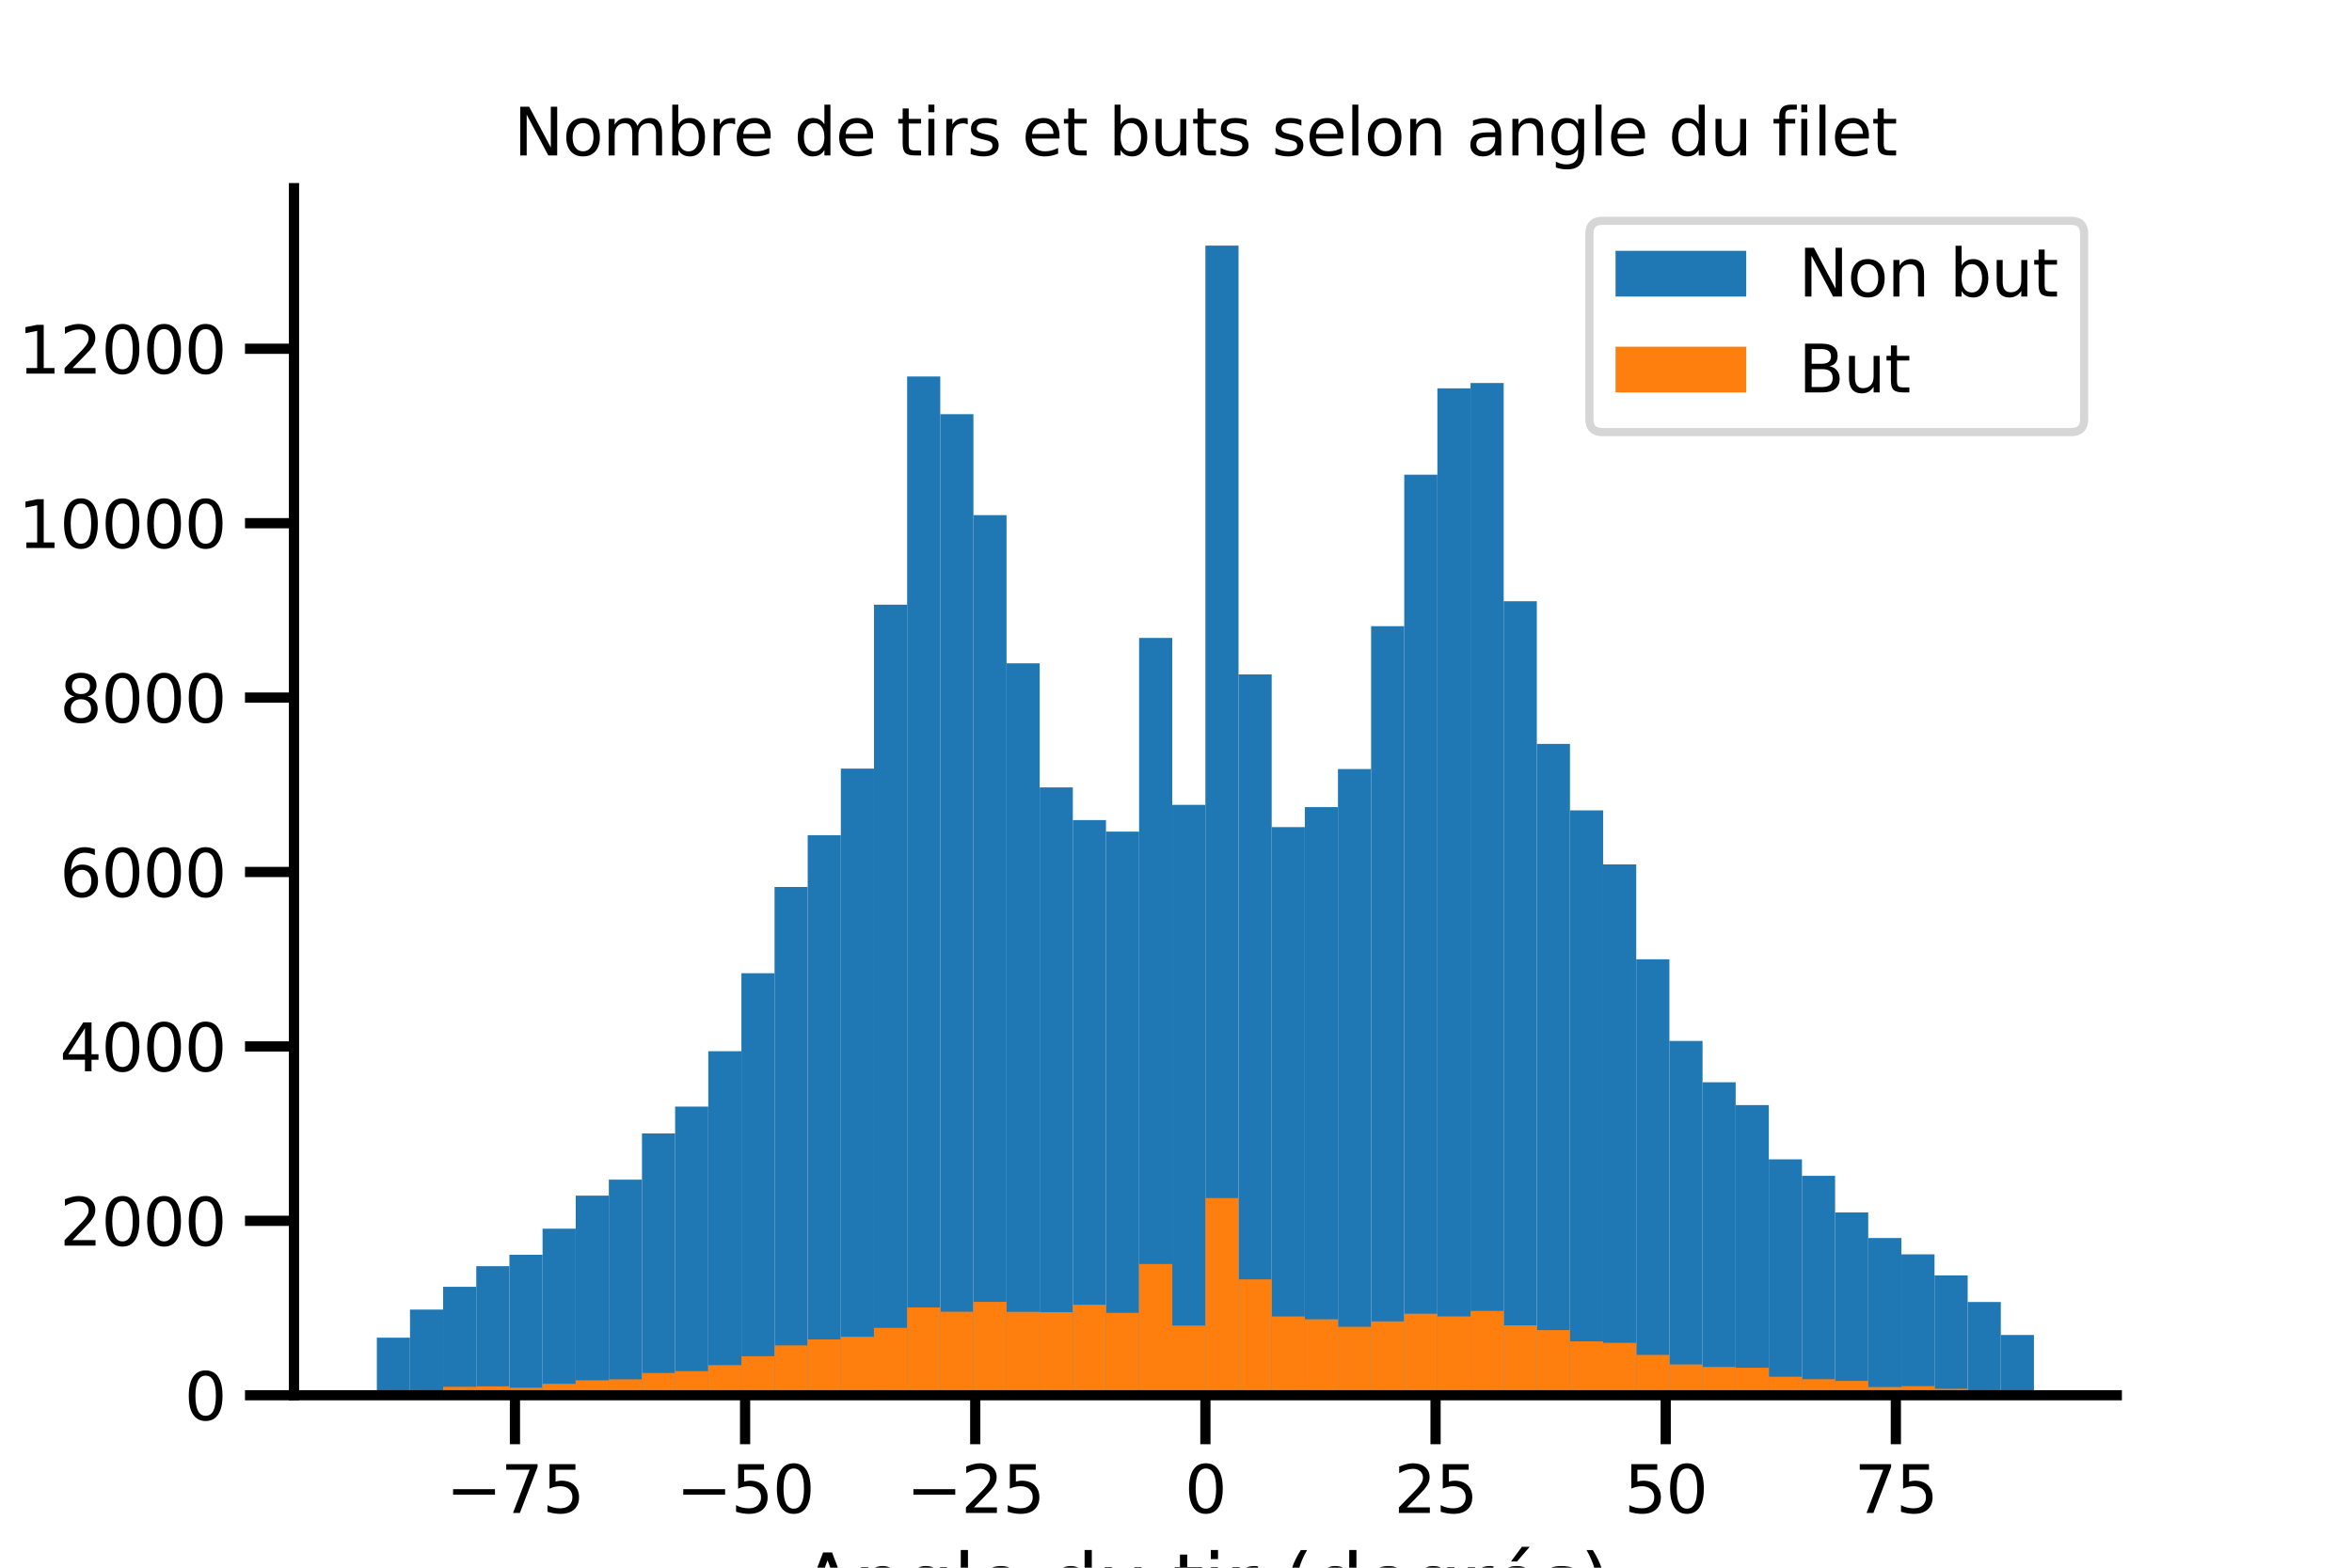 <?xml version="1.0" encoding="utf-8" standalone="no"?>
<!DOCTYPE svg PUBLIC "-//W3C//DTD SVG 1.1//EN"
  "http://www.w3.org/Graphics/SVG/1.1/DTD/svg11.dtd">
<svg xmlns:xlink="http://www.w3.org/1999/xlink" width="432pt" height="288pt" viewBox="0 0 432 288" xmlns="http://www.w3.org/2000/svg" version="1.1">
 <defs>
  <style type="text/css">*{stroke-linejoin: round; stroke-linecap: butt}</style>
 </defs>
 <g id="figure_1">
  <g id="patch_1">
   <path d="M 0 288 
L 432 288 
L 432 0 
L 0 0 
z
" style="fill: #ffffff"/>
  </g>
  <g id="axes_1">
   <g id="patch_2">
    <path d="M 54 256.32 
L 388.8 256.32 
L 388.8 34.56 
L 54 34.56 
z
" style="fill: #ffffff"/>
   </g>
   <g id="patch_3">
    <path d="M 69.218 256.32 
L 75.305 256.32 
L 75.305 245.746 
L 69.218 245.746 
z
" clip-path="url(#p45430e8329)" style="fill: #1f77b4"/>
   </g>
   <g id="patch_4">
    <path d="M 75.305 256.32 
L 81.393 256.32 
L 81.393 240.588 
L 75.305 240.588 
z
" clip-path="url(#p45430e8329)" style="fill: #1f77b4"/>
   </g>
   <g id="patch_5">
    <path d="M 81.393 256.32 
L 87.48 256.32 
L 87.48 236.406 
L 81.393 236.406 
z
" clip-path="url(#p45430e8329)" style="fill: #1f77b4"/>
   </g>
   <g id="patch_6">
    <path d="M 87.48 256.32 
L 93.567 256.32 
L 93.567 232.609 
L 87.48 232.609 
z
" clip-path="url(#p45430e8329)" style="fill: #1f77b4"/>
   </g>
   <g id="patch_7">
    <path d="M 93.567 256.32 
L 99.655 256.32 
L 99.655 230.511 
L 93.567 230.511 
z
" clip-path="url(#p45430e8329)" style="fill: #1f77b4"/>
   </g>
   <g id="patch_8">
    <path d="M 99.655 256.32 
L 105.742 256.32 
L 105.742 225.721 
L 99.655 225.721 
z
" clip-path="url(#p45430e8329)" style="fill: #1f77b4"/>
   </g>
   <g id="patch_9">
    <path d="M 105.742 256.32 
L 111.829 256.32 
L 111.829 219.649 
L 105.742 219.649 
z
" clip-path="url(#p45430e8329)" style="fill: #1f77b4"/>
   </g>
   <g id="patch_10">
    <path d="M 111.829 256.32 
L 117.916 256.32 
L 117.916 216.717 
L 111.829 216.717 
z
" clip-path="url(#p45430e8329)" style="fill: #1f77b4"/>
   </g>
   <g id="patch_11">
    <path d="M 117.916 256.32 
L 124.004 256.32 
L 124.004 208.226 
L 117.916 208.226 
z
" clip-path="url(#p45430e8329)" style="fill: #1f77b4"/>
   </g>
   <g id="patch_12">
    <path d="M 124.004 256.32 
L 130.091 256.32 
L 130.091 203.292 
L 124.004 203.292 
z
" clip-path="url(#p45430e8329)" style="fill: #1f77b4"/>
   </g>
   <g id="patch_13">
    <path d="M 130.091 256.32 
L 136.178 256.32 
L 136.178 193.119 
L 130.091 193.119 
z
" clip-path="url(#p45430e8329)" style="fill: #1f77b4"/>
   </g>
   <g id="patch_14">
    <path d="M 136.178 256.32 
L 142.265 256.32 
L 142.265 178.796 
L 136.178 178.796 
z
" clip-path="url(#p45430e8329)" style="fill: #1f77b4"/>
   </g>
   <g id="patch_15">
    <path d="M 142.265 256.32 
L 148.353 256.32 
L 148.353 162.952 
L 142.265 162.952 
z
" clip-path="url(#p45430e8329)" style="fill: #1f77b4"/>
   </g>
   <g id="patch_16">
    <path d="M 148.353 256.32 
L 154.44 256.32 
L 154.44 153.435 
L 148.353 153.435 
z
" clip-path="url(#p45430e8329)" style="fill: #1f77b4"/>
   </g>
   <g id="patch_17">
    <path d="M 154.44 256.32 
L 160.527 256.32 
L 160.527 141.196 
L 154.44 141.196 
z
" clip-path="url(#p45430e8329)" style="fill: #1f77b4"/>
   </g>
   <g id="patch_18">
    <path d="M 160.527 256.32 
L 166.615 256.32 
L 166.615 111.093 
L 160.527 111.093 
z
" clip-path="url(#p45430e8329)" style="fill: #1f77b4"/>
   </g>
   <g id="patch_19">
    <path d="M 166.615 256.32 
L 172.702 256.32 
L 172.702 69.167 
L 166.615 69.167 
z
" clip-path="url(#p45430e8329)" style="fill: #1f77b4"/>
   </g>
   <g id="patch_20">
    <path d="M 172.702 256.32 
L 178.789 256.32 
L 178.789 76.088 
L 172.702 76.088 
z
" clip-path="url(#p45430e8329)" style="fill: #1f77b4"/>
   </g>
   <g id="patch_21">
    <path d="M 178.789 256.32 
L 184.876 256.32 
L 184.876 94.64 
L 178.789 94.64 
z
" clip-path="url(#p45430e8329)" style="fill: #1f77b4"/>
   </g>
   <g id="patch_22">
    <path d="M 184.876 256.32 
L 190.964 256.32 
L 190.964 121.859 
L 184.876 121.859 
z
" clip-path="url(#p45430e8329)" style="fill: #1f77b4"/>
   </g>
   <g id="patch_23">
    <path d="M 190.964 256.32 
L 197.051 256.32 
L 197.051 144.656 
L 190.964 144.656 
z
" clip-path="url(#p45430e8329)" style="fill: #1f77b4"/>
   </g>
   <g id="patch_24">
    <path d="M 197.051 256.32 
L 203.138 256.32 
L 203.138 150.664 
L 197.051 150.664 
z
" clip-path="url(#p45430e8329)" style="fill: #1f77b4"/>
   </g>
   <g id="patch_25">
    <path d="M 203.138 256.32 
L 209.225 256.32 
L 209.225 152.779 
L 203.138 152.779 
z
" clip-path="url(#p45430e8329)" style="fill: #1f77b4"/>
   </g>
   <g id="patch_26">
    <path d="M 209.225 256.32 
L 215.313 256.32 
L 215.313 117.197 
L 209.225 117.197 
z
" clip-path="url(#p45430e8329)" style="fill: #1f77b4"/>
   </g>
   <g id="patch_27">
    <path d="M 215.313 256.32 
L 221.4 256.32 
L 221.4 147.86 
L 215.313 147.86 
z
" clip-path="url(#p45430e8329)" style="fill: #1f77b4"/>
   </g>
   <g id="patch_28">
    <path d="M 221.4 256.32 
L 227.487 256.32 
L 227.487 45.12 
L 221.4 45.12 
z
" clip-path="url(#p45430e8329)" style="fill: #1f77b4"/>
   </g>
   <g id="patch_29">
    <path d="M 227.487 256.32 
L 233.575 256.32 
L 233.575 123.893 
L 227.487 123.893 
z
" clip-path="url(#p45430e8329)" style="fill: #1f77b4"/>
   </g>
   <g id="patch_30">
    <path d="M 233.575 256.32 
L 239.662 256.32 
L 239.662 151.946 
L 233.575 151.946 
z
" clip-path="url(#p45430e8329)" style="fill: #1f77b4"/>
   </g>
   <g id="patch_31">
    <path d="M 239.662 256.32 
L 245.749 256.32 
L 245.749 148.277 
L 239.662 148.277 
z
" clip-path="url(#p45430e8329)" style="fill: #1f77b4"/>
   </g>
   <g id="patch_32">
    <path d="M 245.749 256.32 
L 251.836 256.32 
L 251.836 141.276 
L 245.749 141.276 
z
" clip-path="url(#p45430e8329)" style="fill: #1f77b4"/>
   </g>
   <g id="patch_33">
    <path d="M 251.836 256.32 
L 257.924 256.32 
L 257.924 115.034 
L 251.836 115.034 
z
" clip-path="url(#p45430e8329)" style="fill: #1f77b4"/>
   </g>
   <g id="patch_34">
    <path d="M 257.924 256.32 
L 264.011 256.32 
L 264.011 87.206 
L 257.924 87.206 
z
" clip-path="url(#p45430e8329)" style="fill: #1f77b4"/>
   </g>
   <g id="patch_35">
    <path d="M 264.011 256.32 
L 270.098 256.32 
L 270.098 71.346 
L 264.011 71.346 
z
" clip-path="url(#p45430e8329)" style="fill: #1f77b4"/>
   </g>
   <g id="patch_36">
    <path d="M 270.098 256.32 
L 276.185 256.32 
L 276.185 70.369 
L 270.098 70.369 
z
" clip-path="url(#p45430e8329)" style="fill: #1f77b4"/>
   </g>
   <g id="patch_37">
    <path d="M 276.185 256.32 
L 282.273 256.32 
L 282.273 110.452 
L 276.185 110.452 
z
" clip-path="url(#p45430e8329)" style="fill: #1f77b4"/>
   </g>
   <g id="patch_38">
    <path d="M 282.273 256.32 
L 288.36 256.32 
L 288.36 136.662 
L 282.273 136.662 
z
" clip-path="url(#p45430e8329)" style="fill: #1f77b4"/>
   </g>
   <g id="patch_39">
    <path d="M 288.36 256.32 
L 294.447 256.32 
L 294.447 148.87 
L 288.36 148.87 
z
" clip-path="url(#p45430e8329)" style="fill: #1f77b4"/>
   </g>
   <g id="patch_40">
    <path d="M 294.447 256.32 
L 300.535 256.32 
L 300.535 158.802 
L 294.447 158.802 
z
" clip-path="url(#p45430e8329)" style="fill: #1f77b4"/>
   </g>
   <g id="patch_41">
    <path d="M 300.535 256.32 
L 306.622 256.32 
L 306.622 176.233 
L 300.535 176.233 
z
" clip-path="url(#p45430e8329)" style="fill: #1f77b4"/>
   </g>
   <g id="patch_42">
    <path d="M 306.622 256.32 
L 312.709 256.32 
L 312.709 191.228 
L 306.622 191.228 
z
" clip-path="url(#p45430e8329)" style="fill: #1f77b4"/>
   </g>
   <g id="patch_43">
    <path d="M 312.709 256.32 
L 318.796 256.32 
L 318.796 198.822 
L 312.709 198.822 
z
" clip-path="url(#p45430e8329)" style="fill: #1f77b4"/>
   </g>
   <g id="patch_44">
    <path d="M 318.796 256.32 
L 324.884 256.32 
L 324.884 203.019 
L 318.796 203.019 
z
" clip-path="url(#p45430e8329)" style="fill: #1f77b4"/>
   </g>
   <g id="patch_45">
    <path d="M 324.884 256.32 
L 330.971 256.32 
L 330.971 212.984 
L 324.884 212.984 
z
" clip-path="url(#p45430e8329)" style="fill: #1f77b4"/>
   </g>
   <g id="patch_46">
    <path d="M 330.971 256.32 
L 337.058 256.32 
L 337.058 216.012 
L 330.971 216.012 
z
" clip-path="url(#p45430e8329)" style="fill: #1f77b4"/>
   </g>
   <g id="patch_47">
    <path d="M 337.058 256.32 
L 343.145 256.32 
L 343.145 222.741 
L 337.058 222.741 
z
" clip-path="url(#p45430e8329)" style="fill: #1f77b4"/>
   </g>
   <g id="patch_48">
    <path d="M 343.145 256.32 
L 349.233 256.32 
L 349.233 227.435 
L 343.145 227.435 
z
" clip-path="url(#p45430e8329)" style="fill: #1f77b4"/>
   </g>
   <g id="patch_49">
    <path d="M 349.233 256.32 
L 355.32 256.32 
L 355.32 230.431 
L 349.233 230.431 
z
" clip-path="url(#p45430e8329)" style="fill: #1f77b4"/>
   </g>
   <g id="patch_50">
    <path d="M 355.32 256.32 
L 361.407 256.32 
L 361.407 234.308 
L 355.32 234.308 
z
" clip-path="url(#p45430e8329)" style="fill: #1f77b4"/>
   </g>
   <g id="patch_51">
    <path d="M 361.407 256.32 
L 367.495 256.32 
L 367.495 239.194 
L 361.407 239.194 
z
" clip-path="url(#p45430e8329)" style="fill: #1f77b4"/>
   </g>
   <g id="patch_52">
    <path d="M 367.495 256.32 
L 373.582 256.32 
L 373.582 245.25 
L 367.495 245.25 
z
" clip-path="url(#p45430e8329)" style="fill: #1f77b4"/>
   </g>
   <g id="patch_53">
    <path d="M 69.218 256.32 
L 75.305 256.32 
L 75.305 255.711 
L 69.218 255.711 
z
" clip-path="url(#p45430e8329)" style="fill: #ff7f0e"/>
   </g>
   <g id="patch_54">
    <path d="M 75.305 256.32 
L 81.393 256.32 
L 81.393 255.407 
L 75.305 255.407 
z
" clip-path="url(#p45430e8329)" style="fill: #ff7f0e"/>
   </g>
   <g id="patch_55">
    <path d="M 81.393 256.32 
L 87.48 256.32 
L 87.48 254.766 
L 81.393 254.766 
z
" clip-path="url(#p45430e8329)" style="fill: #ff7f0e"/>
   </g>
   <g id="patch_56">
    <path d="M 87.48 256.32 
L 93.567 256.32 
L 93.567 254.686 
L 87.48 254.686 
z
" clip-path="url(#p45430e8329)" style="fill: #ff7f0e"/>
   </g>
   <g id="patch_57">
    <path d="M 93.567 256.32 
L 99.655 256.32 
L 99.655 254.942 
L 93.567 254.942 
z
" clip-path="url(#p45430e8329)" style="fill: #ff7f0e"/>
   </g>
   <g id="patch_58">
    <path d="M 99.655 256.32 
L 105.742 256.32 
L 105.742 254.221 
L 99.655 254.221 
z
" clip-path="url(#p45430e8329)" style="fill: #ff7f0e"/>
   </g>
   <g id="patch_59">
    <path d="M 105.742 256.32 
L 111.829 256.32 
L 111.829 253.58 
L 105.742 253.58 
z
" clip-path="url(#p45430e8329)" style="fill: #ff7f0e"/>
   </g>
   <g id="patch_60">
    <path d="M 111.829 256.32 
L 117.916 256.32 
L 117.916 253.388 
L 111.829 253.388 
z
" clip-path="url(#p45430e8329)" style="fill: #ff7f0e"/>
   </g>
   <g id="patch_61">
    <path d="M 117.916 256.32 
L 124.004 256.32 
L 124.004 252.235 
L 117.916 252.235 
z
" clip-path="url(#p45430e8329)" style="fill: #ff7f0e"/>
   </g>
   <g id="patch_62">
    <path d="M 124.004 256.32 
L 130.091 256.32 
L 130.091 251.898 
L 124.004 251.898 
z
" clip-path="url(#p45430e8329)" style="fill: #ff7f0e"/>
   </g>
   <g id="patch_63">
    <path d="M 130.091 256.32 
L 136.178 256.32 
L 136.178 250.793 
L 130.091 250.793 
z
" clip-path="url(#p45430e8329)" style="fill: #ff7f0e"/>
   </g>
   <g id="patch_64">
    <path d="M 136.178 256.32 
L 142.265 256.32 
L 142.265 249.159 
L 136.178 249.159 
z
" clip-path="url(#p45430e8329)" style="fill: #ff7f0e"/>
   </g>
   <g id="patch_65">
    <path d="M 142.265 256.32 
L 148.353 256.32 
L 148.353 247.156 
L 142.265 247.156 
z
" clip-path="url(#p45430e8329)" style="fill: #ff7f0e"/>
   </g>
   <g id="patch_66">
    <path d="M 148.353 256.32 
L 154.44 256.32 
L 154.44 246.067 
L 148.353 246.067 
z
" clip-path="url(#p45430e8329)" style="fill: #ff7f0e"/>
   </g>
   <g id="patch_67">
    <path d="M 154.44 256.32 
L 160.527 256.32 
L 160.527 245.586 
L 154.44 245.586 
z
" clip-path="url(#p45430e8329)" style="fill: #ff7f0e"/>
   </g>
   <g id="patch_68">
    <path d="M 160.527 256.32 
L 166.615 256.32 
L 166.615 243.936 
L 160.527 243.936 
z
" clip-path="url(#p45430e8329)" style="fill: #ff7f0e"/>
   </g>
   <g id="patch_69">
    <path d="M 166.615 256.32 
L 172.702 256.32 
L 172.702 240.187 
L 166.615 240.187 
z
" clip-path="url(#p45430e8329)" style="fill: #ff7f0e"/>
   </g>
   <g id="patch_70">
    <path d="M 172.702 256.32 
L 178.789 256.32 
L 178.789 240.972 
L 172.702 240.972 
z
" clip-path="url(#p45430e8329)" style="fill: #ff7f0e"/>
   </g>
   <g id="patch_71">
    <path d="M 178.789 256.32 
L 184.876 256.32 
L 184.876 239.162 
L 178.789 239.162 
z
" clip-path="url(#p45430e8329)" style="fill: #ff7f0e"/>
   </g>
   <g id="patch_72">
    <path d="M 184.876 256.32 
L 190.964 256.32 
L 190.964 241.004 
L 184.876 241.004 
z
" clip-path="url(#p45430e8329)" style="fill: #ff7f0e"/>
   </g>
   <g id="patch_73">
    <path d="M 190.964 256.32 
L 197.051 256.32 
L 197.051 241.068 
L 190.964 241.068 
z
" clip-path="url(#p45430e8329)" style="fill: #ff7f0e"/>
   </g>
   <g id="patch_74">
    <path d="M 197.051 256.32 
L 203.138 256.32 
L 203.138 239.691 
L 197.051 239.691 
z
" clip-path="url(#p45430e8329)" style="fill: #ff7f0e"/>
   </g>
   <g id="patch_75">
    <path d="M 203.138 256.32 
L 209.225 256.32 
L 209.225 241.181 
L 203.138 241.181 
z
" clip-path="url(#p45430e8329)" style="fill: #ff7f0e"/>
   </g>
   <g id="patch_76">
    <path d="M 209.225 256.32 
L 215.313 256.32 
L 215.313 232.209 
L 209.225 232.209 
z
" clip-path="url(#p45430e8329)" style="fill: #ff7f0e"/>
   </g>
   <g id="patch_77">
    <path d="M 215.313 256.32 
L 221.4 256.32 
L 221.4 243.52 
L 215.313 243.52 
z
" clip-path="url(#p45430e8329)" style="fill: #ff7f0e"/>
   </g>
   <g id="patch_78">
    <path d="M 221.4 256.32 
L 227.487 256.32 
L 227.487 220.097 
L 221.4 220.097 
z
" clip-path="url(#p45430e8329)" style="fill: #ff7f0e"/>
   </g>
   <g id="patch_79">
    <path d="M 227.487 256.32 
L 233.575 256.32 
L 233.575 235.029 
L 227.487 235.029 
z
" clip-path="url(#p45430e8329)" style="fill: #ff7f0e"/>
   </g>
   <g id="patch_80">
    <path d="M 233.575 256.32 
L 239.662 256.32 
L 239.662 241.853 
L 233.575 241.853 
z
" clip-path="url(#p45430e8329)" style="fill: #ff7f0e"/>
   </g>
   <g id="patch_81">
    <path d="M 239.662 256.32 
L 245.749 256.32 
L 245.749 242.366 
L 239.662 242.366 
z
" clip-path="url(#p45430e8329)" style="fill: #ff7f0e"/>
   </g>
   <g id="patch_82">
    <path d="M 245.749 256.32 
L 251.836 256.32 
L 251.836 243.744 
L 245.749 243.744 
z
" clip-path="url(#p45430e8329)" style="fill: #ff7f0e"/>
   </g>
   <g id="patch_83">
    <path d="M 251.836 256.32 
L 257.924 256.32 
L 257.924 242.751 
L 251.836 242.751 
z
" clip-path="url(#p45430e8329)" style="fill: #ff7f0e"/>
   </g>
   <g id="patch_84">
    <path d="M 257.924 256.32 
L 264.011 256.32 
L 264.011 241.341 
L 257.924 241.341 
z
" clip-path="url(#p45430e8329)" style="fill: #ff7f0e"/>
   </g>
   <g id="patch_85">
    <path d="M 264.011 256.32 
L 270.098 256.32 
L 270.098 241.837 
L 264.011 241.837 
z
" clip-path="url(#p45430e8329)" style="fill: #ff7f0e"/>
   </g>
   <g id="patch_86">
    <path d="M 270.098 256.32 
L 276.185 256.32 
L 276.185 240.828 
L 270.098 240.828 
z
" clip-path="url(#p45430e8329)" style="fill: #ff7f0e"/>
   </g>
   <g id="patch_87">
    <path d="M 276.185 256.32 
L 282.273 256.32 
L 282.273 243.471 
L 276.185 243.471 
z
" clip-path="url(#p45430e8329)" style="fill: #ff7f0e"/>
   </g>
   <g id="patch_88">
    <path d="M 282.273 256.32 
L 288.36 256.32 
L 288.36 244.353 
L 282.273 244.353 
z
" clip-path="url(#p45430e8329)" style="fill: #ff7f0e"/>
   </g>
   <g id="patch_89">
    <path d="M 288.36 256.32 
L 294.447 256.32 
L 294.447 246.419 
L 288.36 246.419 
z
" clip-path="url(#p45430e8329)" style="fill: #ff7f0e"/>
   </g>
   <g id="patch_90">
    <path d="M 294.447 256.32 
L 300.535 256.32 
L 300.535 246.692 
L 294.447 246.692 
z
" clip-path="url(#p45430e8329)" style="fill: #ff7f0e"/>
   </g>
   <g id="patch_91">
    <path d="M 300.535 256.32 
L 306.622 256.32 
L 306.622 248.918 
L 300.535 248.918 
z
" clip-path="url(#p45430e8329)" style="fill: #ff7f0e"/>
   </g>
   <g id="patch_92">
    <path d="M 306.622 256.32 
L 312.709 256.32 
L 312.709 250.665 
L 306.622 250.665 
z
" clip-path="url(#p45430e8329)" style="fill: #ff7f0e"/>
   </g>
   <g id="patch_93">
    <path d="M 312.709 256.32 
L 318.796 256.32 
L 318.796 251.129 
L 312.709 251.129 
z
" clip-path="url(#p45430e8329)" style="fill: #ff7f0e"/>
   </g>
   <g id="patch_94">
    <path d="M 318.796 256.32 
L 324.884 256.32 
L 324.884 251.257 
L 318.796 251.257 
z
" clip-path="url(#p45430e8329)" style="fill: #ff7f0e"/>
   </g>
   <g id="patch_95">
    <path d="M 324.884 256.32 
L 330.971 256.32 
L 330.971 252.924 
L 324.884 252.924 
z
" clip-path="url(#p45430e8329)" style="fill: #ff7f0e"/>
   </g>
   <g id="patch_96">
    <path d="M 330.971 256.32 
L 337.058 256.32 
L 337.058 253.372 
L 330.971 253.372 
z
" clip-path="url(#p45430e8329)" style="fill: #ff7f0e"/>
   </g>
   <g id="patch_97">
    <path d="M 337.058 256.32 
L 343.145 256.32 
L 343.145 253.693 
L 337.058 253.693 
z
" clip-path="url(#p45430e8329)" style="fill: #ff7f0e"/>
   </g>
   <g id="patch_98">
    <path d="M 343.145 256.32 
L 349.233 256.32 
L 349.233 254.814 
L 343.145 254.814 
z
" clip-path="url(#p45430e8329)" style="fill: #ff7f0e"/>
   </g>
   <g id="patch_99">
    <path d="M 349.233 256.32 
L 355.32 256.32 
L 355.32 254.654 
L 349.233 254.654 
z
" clip-path="url(#p45430e8329)" style="fill: #ff7f0e"/>
   </g>
   <g id="patch_100">
    <path d="M 355.32 256.32 
L 361.407 256.32 
L 361.407 255.134 
L 355.32 255.134 
z
" clip-path="url(#p45430e8329)" style="fill: #ff7f0e"/>
   </g>
   <g id="patch_101">
    <path d="M 361.407 256.32 
L 367.495 256.32 
L 367.495 255.535 
L 361.407 255.535 
z
" clip-path="url(#p45430e8329)" style="fill: #ff7f0e"/>
   </g>
   <g id="patch_102">
    <path d="M 367.495 256.32 
L 373.582 256.32 
L 373.582 255.679 
L 367.495 255.679 
z
" clip-path="url(#p45430e8329)" style="fill: #ff7f0e"/>
   </g>
   <g id="matplotlib.axis_1">
    <g id="xtick_1">
     <g id="line2d_1">
      <defs>
       <path id="mf5e507d002" d="M 0 0 
L 0 9 
" style="stroke: #000000; stroke-width: 1.875"/>
      </defs>
      <g>
       <use xlink:href="#mf5e507d002" x="94.582" y="256.32" style="stroke: #000000; stroke-width: 1.875"/>
      </g>
     </g>
     <g id="text_1">
      <!-- −75 -->
      <g transform="translate(81.919 277.938) scale(0.12 -0.12)">
       <defs>
        <path id="DejaVuSans-2212" d="M 678 2272 
L 4684 2272 
L 4684 1741 
L 678 1741 
L 678 2272 
z
" transform="scale(0.016)"/>
        <path id="DejaVuSans-37" d="M 525 4666 
L 3525 4666 
L 3525 4397 
L 1831 0 
L 1172 0 
L 2766 4134 
L 525 4134 
L 525 4666 
z
" transform="scale(0.016)"/>
        <path id="DejaVuSans-35" d="M 691 4666 
L 3169 4666 
L 3169 4134 
L 1269 4134 
L 1269 2991 
Q 1406 3038 1543 3061 
Q 1681 3084 1819 3084 
Q 2600 3084 3056 2656 
Q 3513 2228 3513 1497 
Q 3513 744 3044 326 
Q 2575 -91 1722 -91 
Q 1428 -91 1123 -41 
Q 819 9 494 109 
L 494 744 
Q 775 591 1075 516 
Q 1375 441 1709 441 
Q 2250 441 2565 725 
Q 2881 1009 2881 1497 
Q 2881 1984 2565 2268 
Q 2250 2553 1709 2553 
Q 1456 2553 1204 2497 
Q 953 2441 691 2322 
L 691 4666 
z
" transform="scale(0.016)"/>
       </defs>
       <use xlink:href="#DejaVuSans-2212"/>
       <use xlink:href="#DejaVuSans-37" x="83.789"/>
       <use xlink:href="#DejaVuSans-35" x="147.412"/>
      </g>
     </g>
    </g>
    <g id="xtick_2">
     <g id="line2d_2">
      <g>
       <use xlink:href="#mf5e507d002" x="136.855" y="256.32" style="stroke: #000000; stroke-width: 1.875"/>
      </g>
     </g>
     <g id="text_2">
      <!-- −50 -->
      <g transform="translate(124.192 277.938) scale(0.12 -0.12)">
       <defs>
        <path id="DejaVuSans-30" d="M 2034 4250 
Q 1547 4250 1301 3770 
Q 1056 3291 1056 2328 
Q 1056 1369 1301 889 
Q 1547 409 2034 409 
Q 2525 409 2770 889 
Q 3016 1369 3016 2328 
Q 3016 3291 2770 3770 
Q 2525 4250 2034 4250 
z
M 2034 4750 
Q 2819 4750 3233 4129 
Q 3647 3509 3647 2328 
Q 3647 1150 3233 529 
Q 2819 -91 2034 -91 
Q 1250 -91 836 529 
Q 422 1150 422 2328 
Q 422 3509 836 4129 
Q 1250 4750 2034 4750 
z
" transform="scale(0.016)"/>
       </defs>
       <use xlink:href="#DejaVuSans-2212"/>
       <use xlink:href="#DejaVuSans-35" x="83.789"/>
       <use xlink:href="#DejaVuSans-30" x="147.412"/>
      </g>
     </g>
    </g>
    <g id="xtick_3">
     <g id="line2d_3">
      <g>
       <use xlink:href="#mf5e507d002" x="179.127" y="256.32" style="stroke: #000000; stroke-width: 1.875"/>
      </g>
     </g>
     <g id="text_3">
      <!-- −25 -->
      <g transform="translate(166.464 277.938) scale(0.12 -0.12)">
       <defs>
        <path id="DejaVuSans-32" d="M 1228 531 
L 3431 531 
L 3431 0 
L 469 0 
L 469 531 
Q 828 903 1448 1529 
Q 2069 2156 2228 2338 
Q 2531 2678 2651 2914 
Q 2772 3150 2772 3378 
Q 2772 3750 2511 3984 
Q 2250 4219 1831 4219 
Q 1534 4219 1204 4116 
Q 875 4013 500 3803 
L 500 4441 
Q 881 4594 1212 4672 
Q 1544 4750 1819 4750 
Q 2544 4750 2975 4387 
Q 3406 4025 3406 3419 
Q 3406 3131 3298 2873 
Q 3191 2616 2906 2266 
Q 2828 2175 2409 1742 
Q 1991 1309 1228 531 
z
" transform="scale(0.016)"/>
       </defs>
       <use xlink:href="#DejaVuSans-2212"/>
       <use xlink:href="#DejaVuSans-32" x="83.789"/>
       <use xlink:href="#DejaVuSans-35" x="147.412"/>
      </g>
     </g>
    </g>
    <g id="xtick_4">
     <g id="line2d_4">
      <g>
       <use xlink:href="#mf5e507d002" x="221.4" y="256.32" style="stroke: #000000; stroke-width: 1.875"/>
      </g>
     </g>
     <g id="text_4">
      <!-- 0 -->
      <g transform="translate(217.583 277.938) scale(0.12 -0.12)">
       <use xlink:href="#DejaVuSans-30"/>
      </g>
     </g>
    </g>
    <g id="xtick_5">
     <g id="line2d_5">
      <g>
       <use xlink:href="#mf5e507d002" x="263.673" y="256.32" style="stroke: #000000; stroke-width: 1.875"/>
      </g>
     </g>
     <g id="text_5">
      <!-- 25 -->
      <g transform="translate(256.038 277.938) scale(0.12 -0.12)">
       <use xlink:href="#DejaVuSans-32"/>
       <use xlink:href="#DejaVuSans-35" x="63.623"/>
      </g>
     </g>
    </g>
    <g id="xtick_6">
     <g id="line2d_6">
      <g>
       <use xlink:href="#mf5e507d002" x="305.945" y="256.32" style="stroke: #000000; stroke-width: 1.875"/>
      </g>
     </g>
     <g id="text_6">
      <!-- 50 -->
      <g transform="translate(298.31 277.938) scale(0.12 -0.12)">
       <use xlink:href="#DejaVuSans-35"/>
       <use xlink:href="#DejaVuSans-30" x="63.623"/>
      </g>
     </g>
    </g>
    <g id="xtick_7">
     <g id="line2d_7">
      <g>
       <use xlink:href="#mf5e507d002" x="348.218" y="256.32" style="stroke: #000000; stroke-width: 1.875"/>
      </g>
     </g>
     <g id="text_7">
      <!-- 75 -->
      <g transform="translate(340.583 277.938) scale(0.12 -0.12)">
       <use xlink:href="#DejaVuSans-37"/>
       <use xlink:href="#DejaVuSans-35" x="63.623"/>
      </g>
     </g>
    </g>
    <g id="text_8">
     <!-- Angle du tir (degrés) -->
     <g transform="translate(146.96 295.952) scale(0.144 -0.144)">
      <defs>
       <path id="DejaVuSans-41" d="M 2188 4044 
L 1331 1722 
L 3047 1722 
L 2188 4044 
z
M 1831 4666 
L 2547 4666 
L 4325 0 
L 3669 0 
L 3244 1197 
L 1141 1197 
L 716 0 
L 50 0 
L 1831 4666 
z
" transform="scale(0.016)"/>
       <path id="DejaVuSans-6e" d="M 3513 2113 
L 3513 0 
L 2938 0 
L 2938 2094 
Q 2938 2591 2744 2837 
Q 2550 3084 2163 3084 
Q 1697 3084 1428 2787 
Q 1159 2491 1159 1978 
L 1159 0 
L 581 0 
L 581 3500 
L 1159 3500 
L 1159 2956 
Q 1366 3272 1645 3428 
Q 1925 3584 2291 3584 
Q 2894 3584 3203 3211 
Q 3513 2838 3513 2113 
z
" transform="scale(0.016)"/>
       <path id="DejaVuSans-67" d="M 2906 1791 
Q 2906 2416 2648 2759 
Q 2391 3103 1925 3103 
Q 1463 3103 1205 2759 
Q 947 2416 947 1791 
Q 947 1169 1205 825 
Q 1463 481 1925 481 
Q 2391 481 2648 825 
Q 2906 1169 2906 1791 
z
M 3481 434 
Q 3481 -459 3084 -895 
Q 2688 -1331 1869 -1331 
Q 1566 -1331 1297 -1286 
Q 1028 -1241 775 -1147 
L 775 -588 
Q 1028 -725 1275 -790 
Q 1522 -856 1778 -856 
Q 2344 -856 2625 -561 
Q 2906 -266 2906 331 
L 2906 616 
Q 2728 306 2450 153 
Q 2172 0 1784 0 
Q 1141 0 747 490 
Q 353 981 353 1791 
Q 353 2603 747 3093 
Q 1141 3584 1784 3584 
Q 2172 3584 2450 3431 
Q 2728 3278 2906 2969 
L 2906 3500 
L 3481 3500 
L 3481 434 
z
" transform="scale(0.016)"/>
       <path id="DejaVuSans-6c" d="M 603 4863 
L 1178 4863 
L 1178 0 
L 603 0 
L 603 4863 
z
" transform="scale(0.016)"/>
       <path id="DejaVuSans-65" d="M 3597 1894 
L 3597 1613 
L 953 1613 
Q 991 1019 1311 708 
Q 1631 397 2203 397 
Q 2534 397 2845 478 
Q 3156 559 3463 722 
L 3463 178 
Q 3153 47 2828 -22 
Q 2503 -91 2169 -91 
Q 1331 -91 842 396 
Q 353 884 353 1716 
Q 353 2575 817 3079 
Q 1281 3584 2069 3584 
Q 2775 3584 3186 3129 
Q 3597 2675 3597 1894 
z
M 3022 2063 
Q 3016 2534 2758 2815 
Q 2500 3097 2075 3097 
Q 1594 3097 1305 2825 
Q 1016 2553 972 2059 
L 3022 2063 
z
" transform="scale(0.016)"/>
       <path id="DejaVuSans-20" transform="scale(0.016)"/>
       <path id="DejaVuSans-64" d="M 2906 2969 
L 2906 4863 
L 3481 4863 
L 3481 0 
L 2906 0 
L 2906 525 
Q 2725 213 2448 61 
Q 2172 -91 1784 -91 
Q 1150 -91 751 415 
Q 353 922 353 1747 
Q 353 2572 751 3078 
Q 1150 3584 1784 3584 
Q 2172 3584 2448 3432 
Q 2725 3281 2906 2969 
z
M 947 1747 
Q 947 1113 1208 752 
Q 1469 391 1925 391 
Q 2381 391 2643 752 
Q 2906 1113 2906 1747 
Q 2906 2381 2643 2742 
Q 2381 3103 1925 3103 
Q 1469 3103 1208 2742 
Q 947 2381 947 1747 
z
" transform="scale(0.016)"/>
       <path id="DejaVuSans-75" d="M 544 1381 
L 544 3500 
L 1119 3500 
L 1119 1403 
Q 1119 906 1312 657 
Q 1506 409 1894 409 
Q 2359 409 2629 706 
Q 2900 1003 2900 1516 
L 2900 3500 
L 3475 3500 
L 3475 0 
L 2900 0 
L 2900 538 
Q 2691 219 2414 64 
Q 2138 -91 1772 -91 
Q 1169 -91 856 284 
Q 544 659 544 1381 
z
M 1991 3584 
L 1991 3584 
z
" transform="scale(0.016)"/>
       <path id="DejaVuSans-74" d="M 1172 4494 
L 1172 3500 
L 2356 3500 
L 2356 3053 
L 1172 3053 
L 1172 1153 
Q 1172 725 1289 603 
Q 1406 481 1766 481 
L 2356 481 
L 2356 0 
L 1766 0 
Q 1100 0 847 248 
Q 594 497 594 1153 
L 594 3053 
L 172 3053 
L 172 3500 
L 594 3500 
L 594 4494 
L 1172 4494 
z
" transform="scale(0.016)"/>
       <path id="DejaVuSans-69" d="M 603 3500 
L 1178 3500 
L 1178 0 
L 603 0 
L 603 3500 
z
M 603 4863 
L 1178 4863 
L 1178 4134 
L 603 4134 
L 603 4863 
z
" transform="scale(0.016)"/>
       <path id="DejaVuSans-72" d="M 2631 2963 
Q 2534 3019 2420 3045 
Q 2306 3072 2169 3072 
Q 1681 3072 1420 2755 
Q 1159 2438 1159 1844 
L 1159 0 
L 581 0 
L 581 3500 
L 1159 3500 
L 1159 2956 
Q 1341 3275 1631 3429 
Q 1922 3584 2338 3584 
Q 2397 3584 2469 3576 
Q 2541 3569 2628 3553 
L 2631 2963 
z
" transform="scale(0.016)"/>
       <path id="DejaVuSans-28" d="M 1984 4856 
Q 1566 4138 1362 3434 
Q 1159 2731 1159 2009 
Q 1159 1288 1364 580 
Q 1569 -128 1984 -844 
L 1484 -844 
Q 1016 -109 783 600 
Q 550 1309 550 2009 
Q 550 2706 781 3412 
Q 1013 4119 1484 4856 
L 1984 4856 
z
" transform="scale(0.016)"/>
       <path id="DejaVuSans-e9" d="M 3597 1894 
L 3597 1613 
L 953 1613 
Q 991 1019 1311 708 
Q 1631 397 2203 397 
Q 2534 397 2845 478 
Q 3156 559 3463 722 
L 3463 178 
Q 3153 47 2828 -22 
Q 2503 -91 2169 -91 
Q 1331 -91 842 396 
Q 353 884 353 1716 
Q 353 2575 817 3079 
Q 1281 3584 2069 3584 
Q 2775 3584 3186 3129 
Q 3597 2675 3597 1894 
z
M 3022 2063 
Q 3016 2534 2758 2815 
Q 2500 3097 2075 3097 
Q 1594 3097 1305 2825 
Q 1016 2553 972 2059 
L 3022 2063 
z
M 2466 5119 
L 3088 5119 
L 2070 3944 
L 1591 3944 
L 2466 5119 
z
" transform="scale(0.016)"/>
       <path id="DejaVuSans-73" d="M 2834 3397 
L 2834 2853 
Q 2591 2978 2328 3040 
Q 2066 3103 1784 3103 
Q 1356 3103 1142 2972 
Q 928 2841 928 2578 
Q 928 2378 1081 2264 
Q 1234 2150 1697 2047 
L 1894 2003 
Q 2506 1872 2764 1633 
Q 3022 1394 3022 966 
Q 3022 478 2636 193 
Q 2250 -91 1575 -91 
Q 1294 -91 989 -36 
Q 684 19 347 128 
L 347 722 
Q 666 556 975 473 
Q 1284 391 1588 391 
Q 1994 391 2212 530 
Q 2431 669 2431 922 
Q 2431 1156 2273 1281 
Q 2116 1406 1581 1522 
L 1381 1569 
Q 847 1681 609 1914 
Q 372 2147 372 2553 
Q 372 3047 722 3315 
Q 1072 3584 1716 3584 
Q 2034 3584 2315 3537 
Q 2597 3491 2834 3397 
z
" transform="scale(0.016)"/>
       <path id="DejaVuSans-29" d="M 513 4856 
L 1013 4856 
Q 1481 4119 1714 3412 
Q 1947 2706 1947 2009 
Q 1947 1309 1714 600 
Q 1481 -109 1013 -844 
L 513 -844 
Q 928 -128 1133 580 
Q 1338 1288 1338 2009 
Q 1338 2731 1133 3434 
Q 928 4138 513 4856 
z
" transform="scale(0.016)"/>
      </defs>
      <use xlink:href="#DejaVuSans-41"/>
      <use xlink:href="#DejaVuSans-6e" x="68.408"/>
      <use xlink:href="#DejaVuSans-67" x="131.787"/>
      <use xlink:href="#DejaVuSans-6c" x="195.264"/>
      <use xlink:href="#DejaVuSans-65" x="223.047"/>
      <use xlink:href="#DejaVuSans-20" x="284.57"/>
      <use xlink:href="#DejaVuSans-64" x="316.357"/>
      <use xlink:href="#DejaVuSans-75" x="379.834"/>
      <use xlink:href="#DejaVuSans-20" x="443.213"/>
      <use xlink:href="#DejaVuSans-74" x="475"/>
      <use xlink:href="#DejaVuSans-69" x="514.209"/>
      <use xlink:href="#DejaVuSans-72" x="541.992"/>
      <use xlink:href="#DejaVuSans-20" x="583.105"/>
      <use xlink:href="#DejaVuSans-28" x="614.893"/>
      <use xlink:href="#DejaVuSans-64" x="653.906"/>
      <use xlink:href="#DejaVuSans-65" x="717.383"/>
      <use xlink:href="#DejaVuSans-67" x="778.906"/>
      <use xlink:href="#DejaVuSans-72" x="842.383"/>
      <use xlink:href="#DejaVuSans-e9" x="881.246"/>
      <use xlink:href="#DejaVuSans-73" x="942.77"/>
      <use xlink:href="#DejaVuSans-29" x="994.869"/>
     </g>
    </g>
   </g>
   <g id="matplotlib.axis_2">
    <g id="ytick_1">
     <g id="line2d_8">
      <defs>
       <path id="m1346251397" d="M 0 0 
L -9 0 
" style="stroke: #000000; stroke-width: 1.875"/>
      </defs>
      <g>
       <use xlink:href="#m1346251397" x="54" y="256.32" style="stroke: #000000; stroke-width: 1.875"/>
      </g>
     </g>
     <g id="text_9">
      <!-- 0 -->
      <g transform="translate(33.865 260.879) scale(0.12 -0.12)">
       <use xlink:href="#DejaVuSans-30"/>
      </g>
     </g>
    </g>
    <g id="ytick_2">
     <g id="line2d_9">
      <g>
       <use xlink:href="#m1346251397" x="54" y="224.279" style="stroke: #000000; stroke-width: 1.875"/>
      </g>
     </g>
     <g id="text_10">
      <!-- 2000 -->
      <g transform="translate(10.96 228.838) scale(0.12 -0.12)">
       <use xlink:href="#DejaVuSans-32"/>
       <use xlink:href="#DejaVuSans-30" x="63.623"/>
       <use xlink:href="#DejaVuSans-30" x="127.246"/>
       <use xlink:href="#DejaVuSans-30" x="190.869"/>
      </g>
     </g>
    </g>
    <g id="ytick_3">
     <g id="line2d_10">
      <g>
       <use xlink:href="#m1346251397" x="54" y="192.237" style="stroke: #000000; stroke-width: 1.875"/>
      </g>
     </g>
     <g id="text_11">
      <!-- 4000 -->
      <g transform="translate(10.96 196.797) scale(0.12 -0.12)">
       <defs>
        <path id="DejaVuSans-34" d="M 2419 4116 
L 825 1625 
L 2419 1625 
L 2419 4116 
z
M 2253 4666 
L 3047 4666 
L 3047 1625 
L 3713 1625 
L 3713 1100 
L 3047 1100 
L 3047 0 
L 2419 0 
L 2419 1100 
L 313 1100 
L 313 1709 
L 2253 4666 
z
" transform="scale(0.016)"/>
       </defs>
       <use xlink:href="#DejaVuSans-34"/>
       <use xlink:href="#DejaVuSans-30" x="63.623"/>
       <use xlink:href="#DejaVuSans-30" x="127.246"/>
       <use xlink:href="#DejaVuSans-30" x="190.869"/>
      </g>
     </g>
    </g>
    <g id="ytick_4">
     <g id="line2d_11">
      <g>
       <use xlink:href="#m1346251397" x="54" y="160.196" style="stroke: #000000; stroke-width: 1.875"/>
      </g>
     </g>
     <g id="text_12">
      <!-- 6000 -->
      <g transform="translate(10.96 164.755) scale(0.12 -0.12)">
       <defs>
        <path id="DejaVuSans-36" d="M 2113 2584 
Q 1688 2584 1439 2293 
Q 1191 2003 1191 1497 
Q 1191 994 1439 701 
Q 1688 409 2113 409 
Q 2538 409 2786 701 
Q 3034 994 3034 1497 
Q 3034 2003 2786 2293 
Q 2538 2584 2113 2584 
z
M 3366 4563 
L 3366 3988 
Q 3128 4100 2886 4159 
Q 2644 4219 2406 4219 
Q 1781 4219 1451 3797 
Q 1122 3375 1075 2522 
Q 1259 2794 1537 2939 
Q 1816 3084 2150 3084 
Q 2853 3084 3261 2657 
Q 3669 2231 3669 1497 
Q 3669 778 3244 343 
Q 2819 -91 2113 -91 
Q 1303 -91 875 529 
Q 447 1150 447 2328 
Q 447 3434 972 4092 
Q 1497 4750 2381 4750 
Q 2619 4750 2861 4703 
Q 3103 4656 3366 4563 
z
" transform="scale(0.016)"/>
       </defs>
       <use xlink:href="#DejaVuSans-36"/>
       <use xlink:href="#DejaVuSans-30" x="63.623"/>
       <use xlink:href="#DejaVuSans-30" x="127.246"/>
       <use xlink:href="#DejaVuSans-30" x="190.869"/>
      </g>
     </g>
    </g>
    <g id="ytick_5">
     <g id="line2d_12">
      <g>
       <use xlink:href="#m1346251397" x="54" y="128.155" style="stroke: #000000; stroke-width: 1.875"/>
      </g>
     </g>
     <g id="text_13">
      <!-- 8000 -->
      <g transform="translate(10.96 132.714) scale(0.12 -0.12)">
       <defs>
        <path id="DejaVuSans-38" d="M 2034 2216 
Q 1584 2216 1326 1975 
Q 1069 1734 1069 1313 
Q 1069 891 1326 650 
Q 1584 409 2034 409 
Q 2484 409 2743 651 
Q 3003 894 3003 1313 
Q 3003 1734 2745 1975 
Q 2488 2216 2034 2216 
z
M 1403 2484 
Q 997 2584 770 2862 
Q 544 3141 544 3541 
Q 544 4100 942 4425 
Q 1341 4750 2034 4750 
Q 2731 4750 3128 4425 
Q 3525 4100 3525 3541 
Q 3525 3141 3298 2862 
Q 3072 2584 2669 2484 
Q 3125 2378 3379 2068 
Q 3634 1759 3634 1313 
Q 3634 634 3220 271 
Q 2806 -91 2034 -91 
Q 1263 -91 848 271 
Q 434 634 434 1313 
Q 434 1759 690 2068 
Q 947 2378 1403 2484 
z
M 1172 3481 
Q 1172 3119 1398 2916 
Q 1625 2713 2034 2713 
Q 2441 2713 2670 2916 
Q 2900 3119 2900 3481 
Q 2900 3844 2670 4047 
Q 2441 4250 2034 4250 
Q 1625 4250 1398 4047 
Q 1172 3844 1172 3481 
z
" transform="scale(0.016)"/>
       </defs>
       <use xlink:href="#DejaVuSans-38"/>
       <use xlink:href="#DejaVuSans-30" x="63.623"/>
       <use xlink:href="#DejaVuSans-30" x="127.246"/>
       <use xlink:href="#DejaVuSans-30" x="190.869"/>
      </g>
     </g>
    </g>
    <g id="ytick_6">
     <g id="line2d_13">
      <g>
       <use xlink:href="#m1346251397" x="54" y="96.114" style="stroke: #000000; stroke-width: 1.875"/>
      </g>
     </g>
     <g id="text_14">
      <!-- 10000 -->
      <g transform="translate(3.325 100.673) scale(0.12 -0.12)">
       <defs>
        <path id="DejaVuSans-31" d="M 794 531 
L 1825 531 
L 1825 4091 
L 703 3866 
L 703 4441 
L 1819 4666 
L 2450 4666 
L 2450 531 
L 3481 531 
L 3481 0 
L 794 0 
L 794 531 
z
" transform="scale(0.016)"/>
       </defs>
       <use xlink:href="#DejaVuSans-31"/>
       <use xlink:href="#DejaVuSans-30" x="63.623"/>
       <use xlink:href="#DejaVuSans-30" x="127.246"/>
       <use xlink:href="#DejaVuSans-30" x="190.869"/>
       <use xlink:href="#DejaVuSans-30" x="254.492"/>
      </g>
     </g>
    </g>
    <g id="ytick_7">
     <g id="line2d_14">
      <g>
       <use xlink:href="#m1346251397" x="54" y="64.072" style="stroke: #000000; stroke-width: 1.875"/>
      </g>
     </g>
     <g id="text_15">
      <!-- 12000 -->
      <g transform="translate(3.325 68.631) scale(0.12 -0.12)">
       <use xlink:href="#DejaVuSans-31"/>
       <use xlink:href="#DejaVuSans-32" x="63.623"/>
       <use xlink:href="#DejaVuSans-30" x="127.246"/>
       <use xlink:href="#DejaVuSans-30" x="190.869"/>
       <use xlink:href="#DejaVuSans-30" x="254.492"/>
      </g>
     </g>
    </g>
    <g id="text_16">
     <!-- Nombre de tirs -->
     <g transform="translate(-3.67 199.155) rotate(-90) scale(0.144 -0.144)">
      <defs>
       <path id="DejaVuSans-4e" d="M 628 4666 
L 1478 4666 
L 3547 763 
L 3547 4666 
L 4159 4666 
L 4159 0 
L 3309 0 
L 1241 3903 
L 1241 0 
L 628 0 
L 628 4666 
z
" transform="scale(0.016)"/>
       <path id="DejaVuSans-6f" d="M 1959 3097 
Q 1497 3097 1228 2736 
Q 959 2375 959 1747 
Q 959 1119 1226 758 
Q 1494 397 1959 397 
Q 2419 397 2687 759 
Q 2956 1122 2956 1747 
Q 2956 2369 2687 2733 
Q 2419 3097 1959 3097 
z
M 1959 3584 
Q 2709 3584 3137 3096 
Q 3566 2609 3566 1747 
Q 3566 888 3137 398 
Q 2709 -91 1959 -91 
Q 1206 -91 779 398 
Q 353 888 353 1747 
Q 353 2609 779 3096 
Q 1206 3584 1959 3584 
z
" transform="scale(0.016)"/>
       <path id="DejaVuSans-6d" d="M 3328 2828 
Q 3544 3216 3844 3400 
Q 4144 3584 4550 3584 
Q 5097 3584 5394 3201 
Q 5691 2819 5691 2113 
L 5691 0 
L 5113 0 
L 5113 2094 
Q 5113 2597 4934 2840 
Q 4756 3084 4391 3084 
Q 3944 3084 3684 2787 
Q 3425 2491 3425 1978 
L 3425 0 
L 2847 0 
L 2847 2094 
Q 2847 2600 2669 2842 
Q 2491 3084 2119 3084 
Q 1678 3084 1418 2786 
Q 1159 2488 1159 1978 
L 1159 0 
L 581 0 
L 581 3500 
L 1159 3500 
L 1159 2956 
Q 1356 3278 1631 3431 
Q 1906 3584 2284 3584 
Q 2666 3584 2933 3390 
Q 3200 3197 3328 2828 
z
" transform="scale(0.016)"/>
       <path id="DejaVuSans-62" d="M 3116 1747 
Q 3116 2381 2855 2742 
Q 2594 3103 2138 3103 
Q 1681 3103 1420 2742 
Q 1159 2381 1159 1747 
Q 1159 1113 1420 752 
Q 1681 391 2138 391 
Q 2594 391 2855 752 
Q 3116 1113 3116 1747 
z
M 1159 2969 
Q 1341 3281 1617 3432 
Q 1894 3584 2278 3584 
Q 2916 3584 3314 3078 
Q 3713 2572 3713 1747 
Q 3713 922 3314 415 
Q 2916 -91 2278 -91 
Q 1894 -91 1617 61 
Q 1341 213 1159 525 
L 1159 0 
L 581 0 
L 581 4863 
L 1159 4863 
L 1159 2969 
z
" transform="scale(0.016)"/>
      </defs>
      <use xlink:href="#DejaVuSans-4e"/>
      <use xlink:href="#DejaVuSans-6f" x="74.805"/>
      <use xlink:href="#DejaVuSans-6d" x="135.986"/>
      <use xlink:href="#DejaVuSans-62" x="233.398"/>
      <use xlink:href="#DejaVuSans-72" x="296.875"/>
      <use xlink:href="#DejaVuSans-65" x="335.738"/>
      <use xlink:href="#DejaVuSans-20" x="397.262"/>
      <use xlink:href="#DejaVuSans-64" x="429.049"/>
      <use xlink:href="#DejaVuSans-65" x="492.525"/>
      <use xlink:href="#DejaVuSans-20" x="554.049"/>
      <use xlink:href="#DejaVuSans-74" x="585.836"/>
      <use xlink:href="#DejaVuSans-69" x="625.045"/>
      <use xlink:href="#DejaVuSans-72" x="652.828"/>
      <use xlink:href="#DejaVuSans-73" x="693.941"/>
     </g>
    </g>
   </g>
   <g id="patch_103">
    <path d="M 54 256.32 
L 54 34.56 
" style="fill: none; stroke: #000000; stroke-width: 1.875; stroke-linejoin: miter; stroke-linecap: square"/>
   </g>
   <g id="patch_104">
    <path d="M 54 256.32 
L 388.8 256.32 
" style="fill: none; stroke: #000000; stroke-width: 1.875; stroke-linejoin: miter; stroke-linecap: square"/>
   </g>
   <g id="text_17">
    <!-- Nombre de tirs et buts selon angle du filet -->
    <g transform="translate(94.356 28.56) scale(0.12 -0.12)">
     <defs>
      <path id="DejaVuSans-61" d="M 2194 1759 
Q 1497 1759 1228 1600 
Q 959 1441 959 1056 
Q 959 750 1161 570 
Q 1363 391 1709 391 
Q 2188 391 2477 730 
Q 2766 1069 2766 1631 
L 2766 1759 
L 2194 1759 
z
M 3341 1997 
L 3341 0 
L 2766 0 
L 2766 531 
Q 2569 213 2275 61 
Q 1981 -91 1556 -91 
Q 1019 -91 701 211 
Q 384 513 384 1019 
Q 384 1609 779 1909 
Q 1175 2209 1959 2209 
L 2766 2209 
L 2766 2266 
Q 2766 2663 2505 2880 
Q 2244 3097 1772 3097 
Q 1472 3097 1187 3025 
Q 903 2953 641 2809 
L 641 3341 
Q 956 3463 1253 3523 
Q 1550 3584 1831 3584 
Q 2591 3584 2966 3190 
Q 3341 2797 3341 1997 
z
" transform="scale(0.016)"/>
      <path id="DejaVuSans-66" d="M 2375 4863 
L 2375 4384 
L 1825 4384 
Q 1516 4384 1395 4259 
Q 1275 4134 1275 3809 
L 1275 3500 
L 2222 3500 
L 2222 3053 
L 1275 3053 
L 1275 0 
L 697 0 
L 697 3053 
L 147 3053 
L 147 3500 
L 697 3500 
L 697 3744 
Q 697 4328 969 4595 
Q 1241 4863 1831 4863 
L 2375 4863 
z
" transform="scale(0.016)"/>
     </defs>
     <use xlink:href="#DejaVuSans-4e"/>
     <use xlink:href="#DejaVuSans-6f" x="74.805"/>
     <use xlink:href="#DejaVuSans-6d" x="135.986"/>
     <use xlink:href="#DejaVuSans-62" x="233.398"/>
     <use xlink:href="#DejaVuSans-72" x="296.875"/>
     <use xlink:href="#DejaVuSans-65" x="335.738"/>
     <use xlink:href="#DejaVuSans-20" x="397.262"/>
     <use xlink:href="#DejaVuSans-64" x="429.049"/>
     <use xlink:href="#DejaVuSans-65" x="492.525"/>
     <use xlink:href="#DejaVuSans-20" x="554.049"/>
     <use xlink:href="#DejaVuSans-74" x="585.836"/>
     <use xlink:href="#DejaVuSans-69" x="625.045"/>
     <use xlink:href="#DejaVuSans-72" x="652.828"/>
     <use xlink:href="#DejaVuSans-73" x="693.941"/>
     <use xlink:href="#DejaVuSans-20" x="746.041"/>
     <use xlink:href="#DejaVuSans-65" x="777.828"/>
     <use xlink:href="#DejaVuSans-74" x="839.352"/>
     <use xlink:href="#DejaVuSans-20" x="878.561"/>
     <use xlink:href="#DejaVuSans-62" x="910.348"/>
     <use xlink:href="#DejaVuSans-75" x="973.824"/>
     <use xlink:href="#DejaVuSans-74" x="1037.203"/>
     <use xlink:href="#DejaVuSans-73" x="1076.412"/>
     <use xlink:href="#DejaVuSans-20" x="1128.512"/>
     <use xlink:href="#DejaVuSans-73" x="1160.299"/>
     <use xlink:href="#DejaVuSans-65" x="1212.398"/>
     <use xlink:href="#DejaVuSans-6c" x="1273.922"/>
     <use xlink:href="#DejaVuSans-6f" x="1301.705"/>
     <use xlink:href="#DejaVuSans-6e" x="1362.887"/>
     <use xlink:href="#DejaVuSans-20" x="1426.266"/>
     <use xlink:href="#DejaVuSans-61" x="1458.053"/>
     <use xlink:href="#DejaVuSans-6e" x="1519.332"/>
     <use xlink:href="#DejaVuSans-67" x="1582.711"/>
     <use xlink:href="#DejaVuSans-6c" x="1646.188"/>
     <use xlink:href="#DejaVuSans-65" x="1673.971"/>
     <use xlink:href="#DejaVuSans-20" x="1735.494"/>
     <use xlink:href="#DejaVuSans-64" x="1767.281"/>
     <use xlink:href="#DejaVuSans-75" x="1830.758"/>
     <use xlink:href="#DejaVuSans-20" x="1894.137"/>
     <use xlink:href="#DejaVuSans-66" x="1925.924"/>
     <use xlink:href="#DejaVuSans-69" x="1961.129"/>
     <use xlink:href="#DejaVuSans-6c" x="1988.912"/>
     <use xlink:href="#DejaVuSans-65" x="2016.695"/>
     <use xlink:href="#DejaVuSans-74" x="2078.219"/>
    </g>
   </g>
   <g id="legend_1">
    <g id="patch_105">
     <path d="M 294.334 79.388 
L 380.4 79.388 
Q 382.8 79.388 382.8 76.987 
L 382.8 42.96 
Q 382.8 40.56 380.4 40.56 
L 294.334 40.56 
Q 291.934 40.56 291.934 42.96 
L 291.934 76.987 
Q 291.934 79.388 294.334 79.388 
z
" style="fill: #ffffff; opacity: 0.8; stroke: #cccccc; stroke-width: 1.5; stroke-linejoin: miter"/>
    </g>
    <g id="patch_106">
     <path d="M 296.734 54.478 
L 320.734 54.478 
L 320.734 46.078 
L 296.734 46.078 
z
" style="fill: #1f77b4"/>
    </g>
    <g id="text_18">
     <!-- Non but -->
     <g transform="translate(330.334 54.478) scale(0.12 -0.12)">
      <use xlink:href="#DejaVuSans-4e"/>
      <use xlink:href="#DejaVuSans-6f" x="74.805"/>
      <use xlink:href="#DejaVuSans-6e" x="135.986"/>
      <use xlink:href="#DejaVuSans-20" x="199.365"/>
      <use xlink:href="#DejaVuSans-62" x="231.152"/>
      <use xlink:href="#DejaVuSans-75" x="294.629"/>
      <use xlink:href="#DejaVuSans-74" x="358.008"/>
     </g>
    </g>
    <g id="patch_107">
     <path d="M 296.734 72.092 
L 320.734 72.092 
L 320.734 63.692 
L 296.734 63.692 
z
" style="fill: #ff7f0e"/>
    </g>
    <g id="text_19">
     <!-- But -->
     <g transform="translate(330.334 72.092) scale(0.12 -0.12)">
      <defs>
       <path id="DejaVuSans-42" d="M 1259 2228 
L 1259 519 
L 2272 519 
Q 2781 519 3026 730 
Q 3272 941 3272 1375 
Q 3272 1813 3026 2020 
Q 2781 2228 2272 2228 
L 1259 2228 
z
M 1259 4147 
L 1259 2741 
L 2194 2741 
Q 2656 2741 2882 2914 
Q 3109 3088 3109 3444 
Q 3109 3797 2882 3972 
Q 2656 4147 2194 4147 
L 1259 4147 
z
M 628 4666 
L 2241 4666 
Q 2963 4666 3353 4366 
Q 3744 4066 3744 3513 
Q 3744 3084 3544 2831 
Q 3344 2578 2956 2516 
Q 3422 2416 3680 2098 
Q 3938 1781 3938 1306 
Q 3938 681 3513 340 
Q 3088 0 2303 0 
L 628 0 
L 628 4666 
z
" transform="scale(0.016)"/>
      </defs>
      <use xlink:href="#DejaVuSans-42"/>
      <use xlink:href="#DejaVuSans-75" x="68.604"/>
      <use xlink:href="#DejaVuSans-74" x="131.982"/>
     </g>
    </g>
   </g>
  </g>
 </g>
 <defs>
  <clipPath id="p45430e8329">
   <rect x="54" y="34.56" width="334.8" height="221.76"/>
  </clipPath>
 </defs>
</svg>
